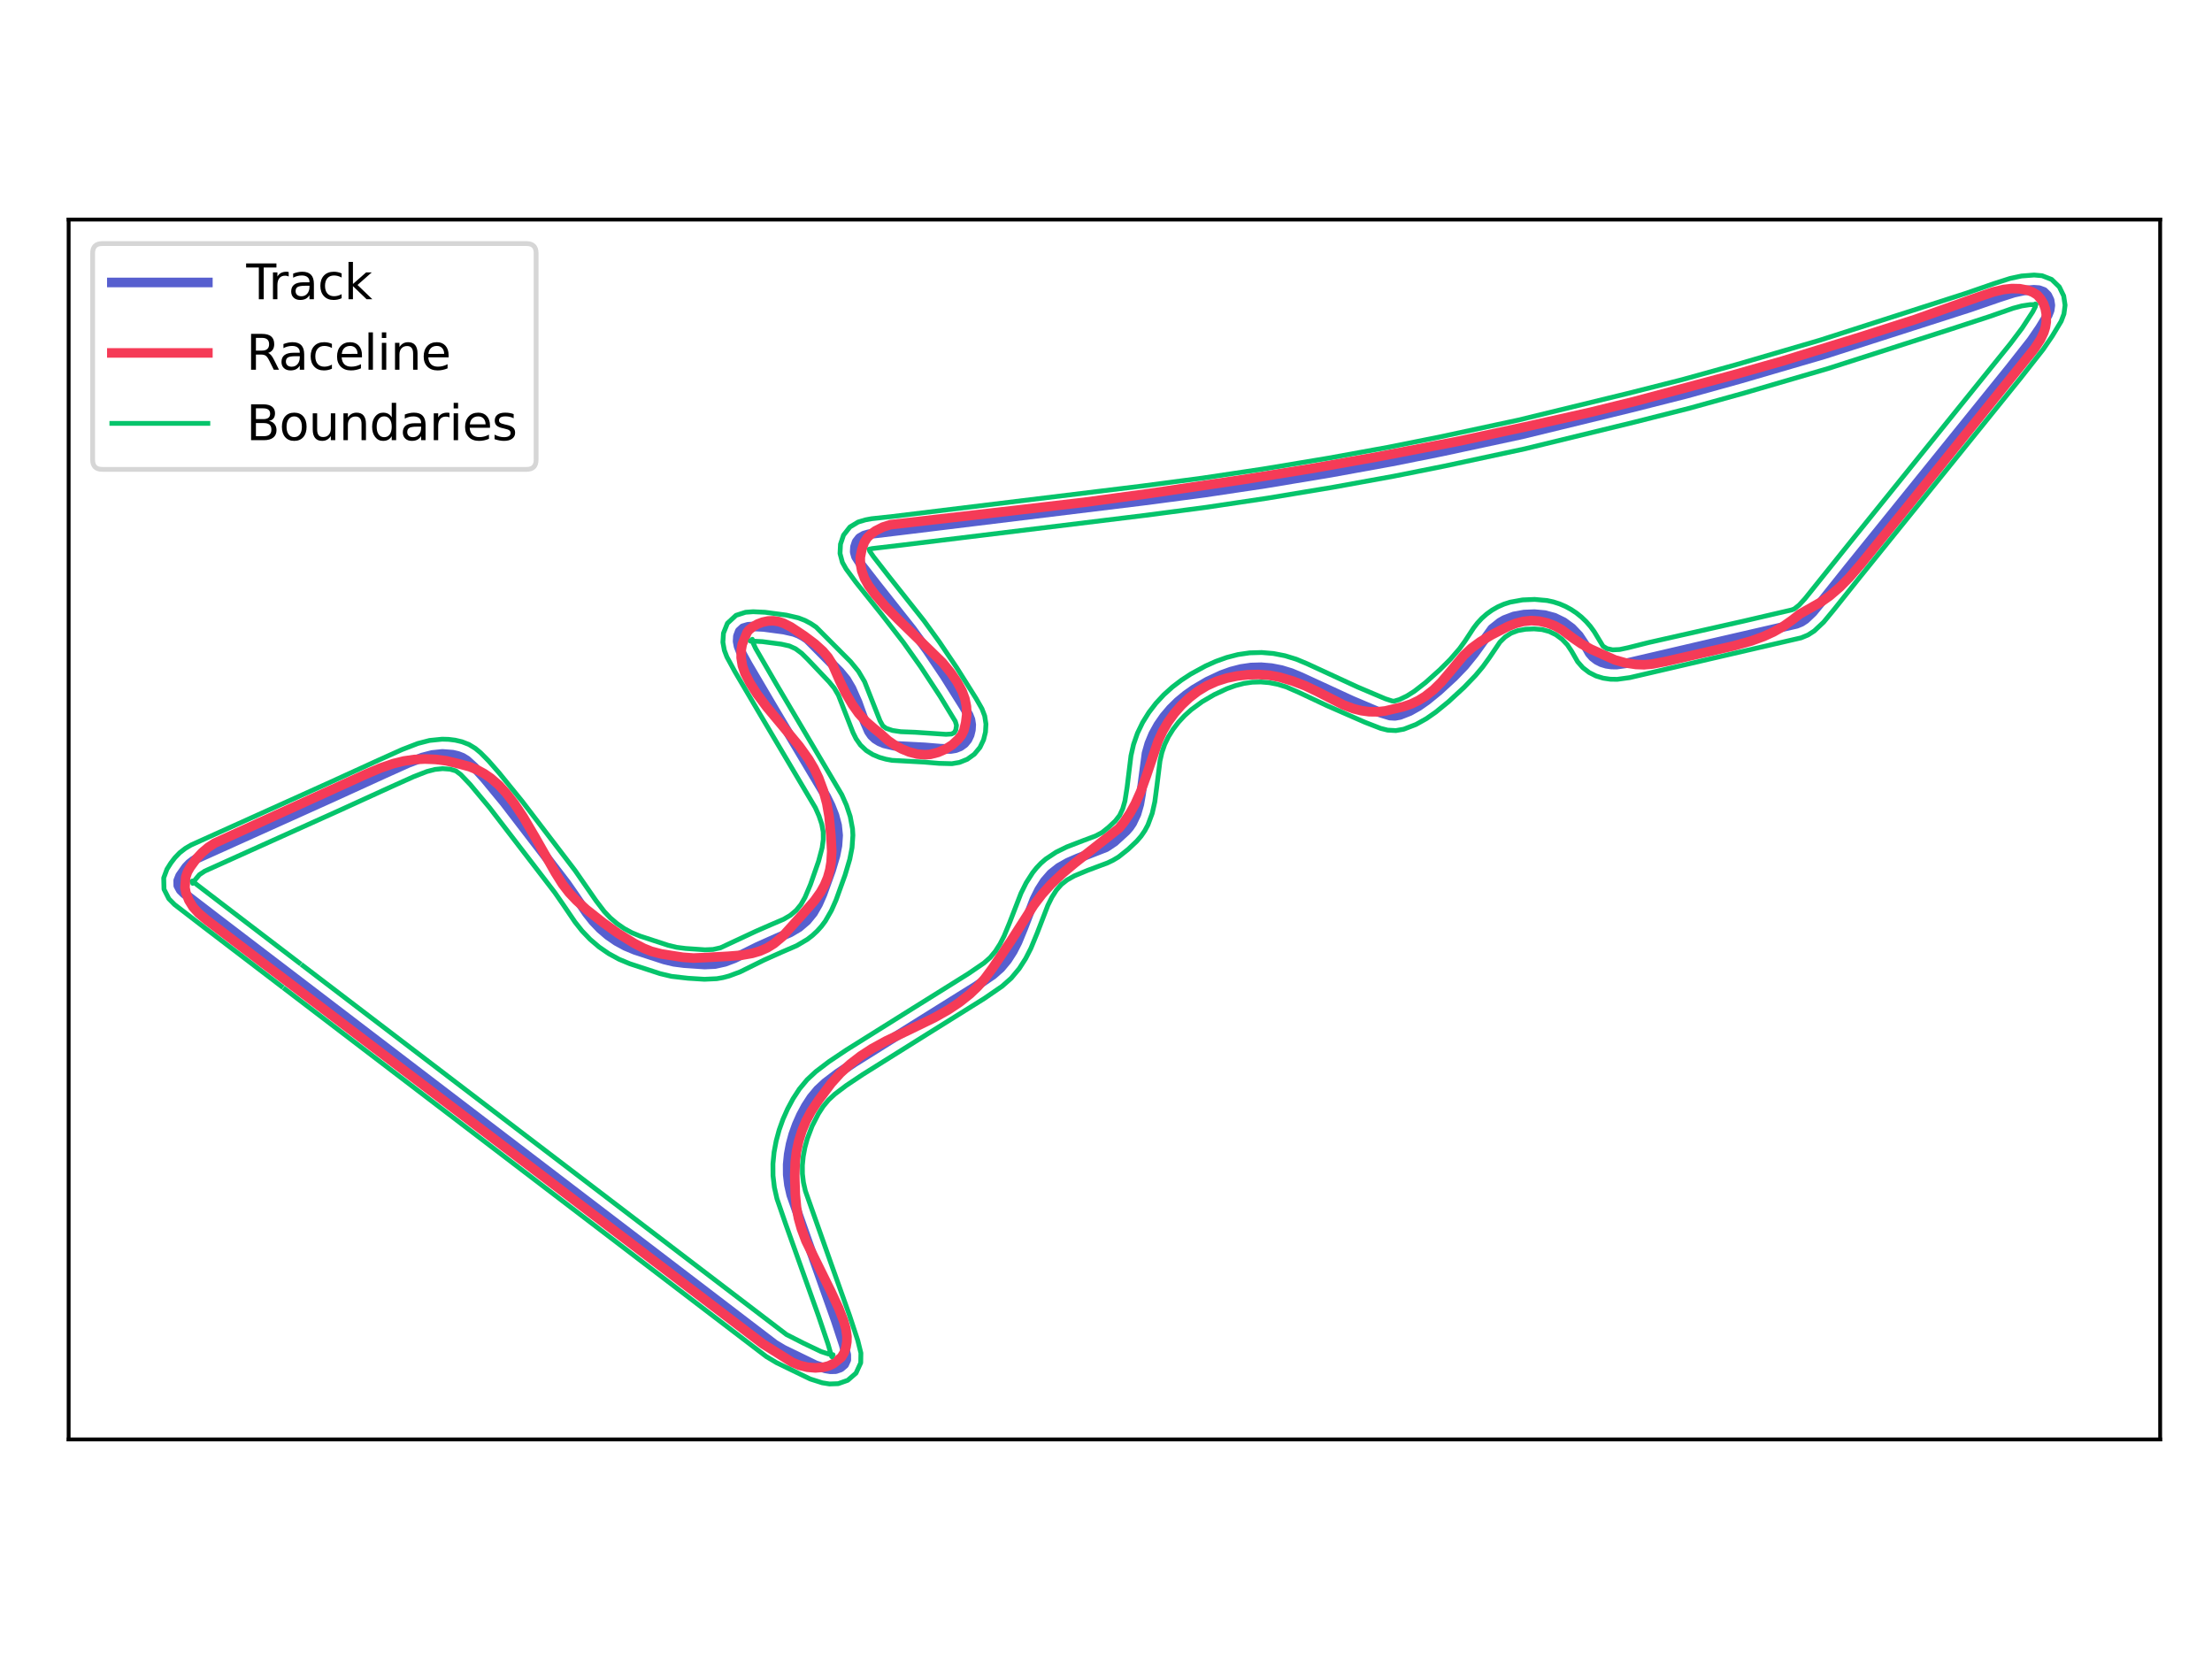 <?xml version="1.0" encoding="utf-8" standalone="no"?>
<!DOCTYPE svg PUBLIC "-//W3C//DTD SVG 1.1//EN"
  "http://www.w3.org/Graphics/SVG/1.1/DTD/svg11.dtd">
<svg xmlns:xlink="http://www.w3.org/1999/xlink" width="460.8pt" height="345.6pt" viewBox="0 0 460.8 345.6" xmlns="http://www.w3.org/2000/svg" version="1.1">
 <defs>
  <style type="text/css">*{stroke-linejoin: round; stroke-linecap: butt}</style>
 </defs>
 <g id="figure_1">
  <g id="patch_1">
   <path d="M 0 345.6 
L 460.8 345.6 
L 460.8 0 
L 0 0 
z
" style="fill: #ffffff"/>
  </g>
  <g id="axes_1">
   <g id="patch_2">
    <path d="M 14.3 299.856 
L 450 299.856 
L 450 45.744 
L 14.3 45.744 
z
" style="fill: #ffffff"/>
   </g>
   <g id="matplotlib.axis_1"/>
   <g id="matplotlib.axis_2"/>
   <g id="line2d_1">
    <path d="M 61.281 203.637 
L 161.376 280.069 
L 163.201 281.157 
L 169.919 284.417 
L 171.946 285.067 
L 173.012 285.243 
L 174.076 285.221 
L 175.072 284.877 
L 175.88 284.187 
L 176.301 283.267 
L 176.293 282.227 
L 175.747 280.12 
L 174.085 275.073 
L 170.146 264.009 
L 164.817 248.912 
L 164.347 246.836 
L 164.095 244.723 
L 164.084 242.588 
L 164.294 240.457 
L 164.687 238.358 
L 165.245 236.304 
L 165.962 234.301 
L 166.829 232.352 
L 167.84 230.465 
L 169.006 228.671 
L 170.365 227.036 
L 171.922 225.591 
L 174.471 223.655 
L 178.018 221.28 
L 191.587 212.786 
L 203.357 205.438 
L 206.87 203.032 
L 208.461 201.625 
L 209.837 199.974 
L 210.999 198.158 
L 211.966 196.265 
L 213.172 193.342 
L 215.492 187.334 
L 216.454 185.401 
L 217.596 183.614 
L 218.966 182.044 
L 220.604 180.75 
L 222.459 179.703 
L 224.45 178.834 
L 230.402 176.505 
L 232.149 175.344 
L 234.569 173.131 
L 235.273 172.32 
L 235.866 171.451 
L 236.759 169.568 
L 237.341 167.539 
L 237.712 165.423 
L 238.835 156.941 
L 239.409 154.91 
L 240.223 152.947 
L 241.259 151.07 
L 242.486 149.302 
L 243.872 147.665 
L 245.39 146.174 
L 247.022 144.825 
L 248.755 143.605 
L 251.516 141.989 
L 254.432 140.623 
L 256.447 139.897 
L 258.509 139.363 
L 260.608 139.056 
L 262.731 138.996 
L 264.851 139.175 
L 266.944 139.582 
L 268.985 140.209 
L 270.956 141.031 
L 281.619 145.947 
L 287.511 148.441 
L 289.557 149.069 
L 290.602 149.129 
L 291.641 148.936 
L 293.641 148.154 
L 295.502 147.113 
L 297.245 145.896 
L 299.72 143.876 
L 302.859 140.983 
L 305.078 138.677 
L 307.093 136.195 
L 310.828 131.008 
L 312.489 129.682 
L 313.412 129.154 
L 315.392 128.405 
L 317.491 128.027 
L 319.64 127.937 
L 321.769 128.127 
L 323.816 128.676 
L 325.722 129.606 
L 327.438 130.868 
L 328.913 132.414 
L 330.096 134.192 
L 331.133 136.044 
L 331.827 136.842 
L 332.676 137.491 
L 333.63 137.969 
L 334.651 138.279 
L 335.705 138.433 
L 336.769 138.449 
L 338.87 138.157 
L 354.462 134.521 
L 374.238 129.962 
L 375.213 129.563 
L 376.096 128.988 
L 377.642 127.519 
L 379.675 125.049 
L 384.998 118.374 
L 418.523 76.855 
L 423.14 70.983 
L 424.942 68.346 
L 426.609 65.601 
L 426.986 64.626 
L 427.125 63.595 
L 426.97 62.543 
L 426.492 61.546 
L 425.735 60.795 
L 424.768 60.442 
L 423.703 60.364 
L 421.584 60.53 
L 419.514 60.974 
L 416.466 61.955 
L 410.398 64.051 
L 379.919 73.835 
L 362.503 78.922 
L 351.192 82.061 
L 339.812 84.943 
L 316.999 90.498 
L 300.303 94.081 
L 289.838 96.173 
L 277.238 98.466 
L 263.552 100.741 
L 250.887 102.636 
L 238.19 104.308 
L 187.34 110.523 
L 180.986 111.286 
L 179.964 111.577 
L 179.074 112.094 
L 178.441 112.909 
L 178.106 113.936 
L 178.046 114.989 
L 178.313 115.956 
L 179.447 117.726 
L 182.736 121.953 
L 190.024 131.147 
L 193.159 135.468 
L 196.736 140.776 
L 200.715 147.103 
L 201.784 148.959 
L 202.167 149.935 
L 202.325 150.975 
L 202.259 152.045 
L 202.004 153.091 
L 201.552 154.052 
L 200.883 154.864 
L 200.024 155.478 
L 199.056 155.863 
L 198.033 156.031 
L 195.892 155.961 
L 192.672 155.692 
L 186.301 155.36 
L 184.189 154.865 
L 183.206 154.454 
L 182.324 153.909 
L 181.581 153.208 
L 180.99 152.356 
L 180.122 150.367 
L 178.676 146.332 
L 177.384 143.419 
L 176.298 141.574 
L 174.95 139.933 
L 168.195 133.111 
L 167.318 132.519 
L 166.386 132.025 
L 165.397 131.645 
L 163.299 131.163 
L 159.092 130.604 
L 156.948 130.501 
L 155.831 130.572 
L 154.82 130.867 
L 154.093 131.54 
L 153.717 132.537 
L 153.655 133.605 
L 153.849 134.622 
L 154.228 135.597 
L 155.779 138.419 
L 160.656 146.71 
L 172.125 165.956 
L 173.057 167.869 
L 173.839 169.86 
L 174.389 171.924 
L 174.603 174.035 
L 174.455 176.161 
L 174.041 178.262 
L 173.126 181.33 
L 171.317 186.339 
L 170.453 188.304 
L 169.393 190.155 
L 168.051 191.795 
L 166.436 193.168 
L 164.607 194.248 
L 161.657 195.517 
L 157.765 197.261 
L 152.979 199.632 
L 150.989 200.377 
L 148.929 200.834 
L 146.802 200.931 
L 142.514 200.638 
L 140.415 200.368 
L 138.351 199.873 
L 132.25 197.878 
L 130.289 197.062 
L 128.418 196.042 
L 126.66 194.831 
L 125.036 193.446 
L 123.565 191.906 
L 122.247 190.237 
L 119.847 186.703 
L 118.018 184.071 
L 105.03 167.139 
L 100.958 162.201 
L 98.806 159.828 
L 97.225 158.391 
L 96.328 157.839 
L 95.338 157.457 
L 94.296 157.215 
L 92.163 157.053 
L 90.038 157.27 
L 87.981 157.804 
L 84.999 158.958 
L 80.131 161.146 
L 69.455 166.024 
L 41.227 178.751 
L 40.323 179.285 
L 39.497 179.918 
L 38.767 180.677 
L 37.513 182.466 
L 37.122 183.451 
L 37.136 184.471 
L 37.623 185.376 
L 38.388 186.128 
L 45.161 191.334 
L 60.433 202.989 
L 60.433 202.989 
" clip-path="url(#p9bd81b0188)" style="fill: none; stroke: #575fcf; stroke-width: 2; stroke-linecap: square"/>
   </g>
   <g id="line2d_2">
    <path d="M 60.809 205.174 
L 114.961 246.433 
L 158.886 279.929 
L 165.022 283.791 
L 166.568 284.426 
L 168.191 284.82 
L 169.862 284.957 
L 171.53 284.82 
L 172.625 284.541 
L 173.645 284.056 
L 175.302 282.718 
L 175.886 281.722 
L 176.238 280.628 
L 176.416 279.533 
L 176.439 278.423 
L 176.208 276.77 
L 175.744 275.163 
L 174.736 272.562 
L 173.085 269.022 
L 167.9 258.517 
L 166.927 255.904 
L 166.328 253.755 
L 165.934 251.557 
L 165.671 248.78 
L 165.558 244.876 
L 165.656 242.09 
L 165.924 239.874 
L 166.392 237.692 
L 167.058 235.563 
L 167.915 233.503 
L 168.965 231.533 
L 170.507 229.208 
L 173.184 225.639 
L 175.053 223.567 
L 177.105 221.678 
L 179.313 219.973 
L 181.651 218.453 
L 184.588 216.847 
L 189.121 214.685 
L 194.643 212.005 
L 197.555 210.355 
L 199.877 208.809 
L 202.06 207.073 
L 203.675 205.534 
L 205.149 203.857 
L 206.813 201.615 
L 210.552 196.067 
L 215.36 188.544 
L 217.054 186.323 
L 218.916 184.246 
L 221.339 181.944 
L 223.905 179.795 
L 233.111 172.54 
L 234.159 171.246 
L 235.401 169.401 
L 236.489 167.448 
L 237.629 164.902 
L 238.762 161.749 
L 241.266 154.353 
L 242.203 152.328 
L 243.33 150.402 
L 244.638 148.593 
L 246.108 146.915 
L 247.729 145.383 
L 249.496 144.021 
L 251.402 142.862 
L 253.435 141.94 
L 255.561 141.262 
L 257.745 140.811 
L 259.963 140.565 
L 262.193 140.507 
L 264.418 140.666 
L 266.611 141.079 
L 269.284 141.871 
L 271.892 142.859 
L 274.41 144.064 
L 279.873 146.858 
L 281.964 147.635 
L 283.585 148.043 
L 285.245 148.264 
L 286.916 148.283 
L 288.585 148.102 
L 292.376 147.201 
L 293.961 146.657 
L 295.47 145.937 
L 296.896 145.06 
L 298.649 143.681 
L 300.238 142.114 
L 302.049 139.991 
L 304.9 136.559 
L 306.519 135.033 
L 308.323 133.713 
L 310.711 132.266 
L 314.183 130.481 
L 315.738 129.864 
L 317.355 129.442 
L 319.022 129.278 
L 320.69 129.4 
L 322.32 129.775 
L 323.884 130.365 
L 325.342 131.183 
L 327.571 132.853 
L 329.402 134.109 
L 331.387 135.214 
L 336.442 137.489 
L 338.596 138.087 
L 340.809 138.422 
L 342.48 138.479 
L 344.145 138.336 
L 346.885 137.817 
L 361.029 134.582 
L 364.791 133.535 
L 367.412 132.582 
L 369.44 131.652 
L 371.38 130.552 
L 373.216 129.258 
L 374.96 127.903 
L 379.333 125.421 
L 381.156 124.132 
L 383.273 122.318 
L 385.229 120.33 
L 387.779 117.372 
L 397.609 105.227 
L 423.834 72.612 
L 425.057 70.746 
L 425.771 69.235 
L 426.094 68.172 
L 426.272 67.072 
L 426.267 65.389 
L 426.067 64.285 
L 425.694 63.239 
L 425.12 62.285 
L 424.416 61.467 
L 423.454 60.862 
L 422.41 60.465 
L 420.768 60.149 
L 419.096 60.112 
L 417.432 60.299 
L 415.261 60.811 
L 412.093 61.887 
L 398.947 66.555 
L 387.788 70.132 
L 371.258 75.23 
L 361.058 78.123 
L 340.575 83.608 
L 331.363 85.872 
L 317.749 88.917 
L 303.565 91.967 
L 286.576 95.226 
L 272.841 97.666 
L 259.068 99.887 
L 239.197 102.833 
L 225.926 104.634 
L 212.069 106.248 
L 185.466 109.301 
L 183.875 109.817 
L 182.387 110.577 
L 181.476 111.227 
L 180.656 112.025 
L 180.055 112.969 
L 179.524 114.517 
L 179.206 116.119 
L 179.224 117.266 
L 179.522 118.916 
L 180.099 120.487 
L 180.908 121.948 
L 182.217 123.755 
L 184.399 126.292 
L 187.139 129.076 
L 196.339 138.018 
L 198.101 140.18 
L 199.364 142.02 
L 200.425 143.98 
L 201.004 145.55 
L 201.331 147.184 
L 201.388 148.871 
L 201.177 150.535 
L 200.795 152.156 
L 200.306 153.154 
L 199.616 154.01 
L 198.403 155.14 
L 196.974 156.053 
L 195.431 156.727 
L 193.817 157.139 
L 192.709 157.225 
L 191.048 157.084 
L 189.427 156.659 
L 187.878 156.029 
L 186.404 155.233 
L 185.019 154.275 
L 183.359 152.786 
L 182.067 151.743 
L 180.38 150.282 
L 178.879 148.626 
L 177.585 146.813 
L 176.172 144.405 
L 174.956 141.905 
L 173.385 138.322 
L 172.502 136.902 
L 171.418 135.631 
L 169.763 134.133 
L 167.533 132.459 
L 164.749 130.603 
L 163.251 129.842 
L 162.196 129.486 
L 161.101 129.319 
L 159.991 129.365 
L 158.901 129.594 
L 157.857 129.985 
L 156.877 130.536 
L 156.011 131.246 
L 155.628 131.737 
L 154.609 134.225 
L 154.42 135.329 
L 154.393 137.016 
L 154.657 138.667 
L 155.197 140.245 
L 156.21 142.232 
L 157.708 144.585 
L 159.71 147.268 
L 162.928 151.123 
L 166.491 155.417 
L 168.439 158.139 
L 169.579 160.057 
L 170.546 162.068 
L 171.515 164.684 
L 172.238 167.379 
L 172.719 170.126 
L 173.092 174.012 
L 173.264 177.353 
L 173.136 179.582 
L 172.863 181.234 
L 172.408 182.843 
L 171.761 184.386 
L 170.946 185.847 
L 169.645 187.663 
L 167.441 190.179 
L 162.951 195.144 
L 161.236 196.576 
L 159.818 197.457 
L 158.29 198.135 
L 156.688 198.604 
L 154.486 198.989 
L 151.705 199.21 
L 146.695 199.487 
L 144.463 199.58 
L 142.235 199.416 
L 137.829 198.736 
L 135.669 198.173 
L 134.113 197.551 
L 132.132 196.521 
L 128.81 194.474 
L 125.633 192.205 
L 122.13 189.439 
L 120.063 187.562 
L 118.532 185.938 
L 117.171 184.173 
L 115.688 181.81 
L 111.551 174.533 
L 109.01 170.201 
L 107.152 167.417 
L 105.445 165.211 
L 103.933 163.571 
L 102.25 162.109 
L 100.869 161.162 
L 99.401 160.36 
L 97.849 159.719 
L 95.698 159.143 
L 92.989 158.488 
L 90.778 158.208 
L 88.549 158.117 
L 86.316 158.218 
L 84.106 158.537 
L 81.94 159.071 
L 79.302 159.976 
L 76.22 161.282 
L 44.744 175.633 
L 43.346 176.545 
L 42.073 177.634 
L 40.929 178.868 
L 39.619 180.665 
L 39.066 181.626 
L 38.692 182.703 
L 38.573 184.284 
L 38.528 184.865 
L 38.735 185.991 
L 39.35 187.558 
L 40.226 188.969 
L 41.349 190.208 
L 43.054 191.646 
L 53.255 199.435 
L 59.92 204.499 
L 59.92 204.499 
" clip-path="url(#p9bd81b0188)" style="fill: none; stroke: #f53b57; stroke-width: 2; stroke-linecap: square"/>
   </g>
   <g id="line2d_3">
    <path d="M 59.417 206.076 
L 159.625 282.591 
L 161.783 283.88 
L 168.78 287.268 
L 171.285 288.065 
L 172.791 288.306 
L 174.613 288.244 
L 176.597 287.542 
L 178.321 286.051 
L 179.306 283.899 
L 179.341 281.861 
L 178.688 279.235 
L 176.988 274.073 
L 173.035 262.967 
L 167.777 248.096 
L 167.372 246.31 
L 167.16 244.532 
L 167.151 242.738 
L 167.333 240.895 
L 167.679 239.045 
L 168.174 237.226 
L 169.182 234.568 
L 170.488 232.019 
L 171.486 230.481 
L 172.589 229.153 
L 173.897 227.942 
L 176.249 226.159 
L 179.674 223.866 
L 193.198 215.401 
L 205.031 208.012 
L 208.759 205.453 
L 210.663 203.764 
L 212.322 201.778 
L 213.667 199.676 
L 214.752 197.556 
L 216.043 194.43 
L 218.291 188.595 
L 219.134 186.901 
L 220.063 185.441 
L 221.087 184.264 
L 222.297 183.312 
L 223.813 182.459 
L 226.542 181.321 
L 230.709 179.761 
L 231.85 179.212 
L 232.998 178.531 
L 235.007 176.934 
L 236.799 175.242 
L 237.704 174.196 
L 238.492 173.043 
L 239.132 171.847 
L 240.034 169.416 
L 240.572 167.017 
L 241.018 163.603 
L 241.644 158.531 
L 242.048 156.754 
L 242.622 155.095 
L 243.403 153.48 
L 244.373 151.922 
L 245.504 150.45 
L 246.768 149.091 
L 248.149 147.849 
L 250.433 146.176 
L 252.946 144.706 
L 255.587 143.468 
L 257.359 142.829 
L 259.123 142.372 
L 260.874 142.115 
L 262.643 142.065 
L 264.427 142.216 
L 266.198 142.561 
L 267.933 143.094 
L 270.597 144.257 
L 276.453 147.008 
L 284.345 150.463 
L 287.621 151.736 
L 289.078 152.102 
L 290.798 152.193 
L 292.426 151.904 
L 294.968 150.923 
L 297.144 149.707 
L 299.094 148.347 
L 301.732 146.196 
L 305.005 143.179 
L 307.369 140.722 
L 308.865 138.941 
L 310.252 137.031 
L 312.456 133.767 
L 313.54 132.703 
L 314.794 131.896 
L 316.192 131.369 
L 317.812 131.081 
L 319.58 131.007 
L 321.249 131.154 
L 322.738 131.551 
L 324.13 132.231 
L 325.409 133.172 
L 326.516 134.332 
L 327.421 135.699 
L 328.647 137.845 
L 329.726 139.081 
L 331.048 140.094 
L 332.492 140.821 
L 333.981 141.276 
L 335.46 141.494 
L 336.893 141.517 
L 339.505 141.161 
L 356.187 137.276 
L 375.226 132.869 
L 376.639 132.282 
L 377.952 131.434 
L 379.899 129.601 
L 382.095 126.938 
L 387.383 120.307 
L 420.917 78.777 
L 425.624 72.789 
L 427.519 70.016 
L 429.387 66.91 
L 429.959 65.391 
L 430.195 63.573 
L 429.904 61.637 
L 429 59.773 
L 427.39 58.209 
L 425.406 57.438 
L 423.754 57.294 
L 421.124 57.494 
L 418.722 58.007 
L 415.439 59.061 
L 409.446 61.131 
L 379.038 70.893 
L 361.656 75.971 
L 350.41 79.092 
L 339.073 81.962 
L 316.331 87.501 
L 299.671 91.076 
L 289.263 93.157 
L 276.711 95.441 
L 263.073 97.708 
L 250.458 99.595 
L 237.811 101.261 
L 185.965 107.584 
L 181.549 108.059 
L 180.284 108.297 
L 178.77 108.748 
L 177.054 109.782 
L 175.723 111.479 
L 175.089 113.364 
L 174.992 115.301 
L 175.484 117.15 
L 176.248 118.51 
L 178.319 121.317 
L 183.69 128.019 
L 188.198 133.832 
L 191.833 138.954 
L 195.87 145.107 
L 199.005 150.266 
L 199.257 151.11 
L 199.108 152.07 
L 198.787 152.62 
L 198.235 152.904 
L 197.073 152.973 
L 190.635 152.545 
L 187.646 152.426 
L 185.934 152.171 
L 184.607 151.722 
L 183.91 151.207 
L 183.331 150.166 
L 180.116 142.018 
L 178.82 139.823 
L 177.197 137.839 
L 170.022 130.643 
L 168.897 129.886 
L 167.657 129.231 
L 166.346 128.725 
L 163.815 128.136 
L 159.382 127.547 
L 156.881 127.432 
L 155.311 127.546 
L 153.326 128.185 
L 151.531 129.847 
L 150.713 131.899 
L 150.591 133.799 
L 150.898 135.47 
L 151.428 136.859 
L 153.114 139.945 
L 158.021 148.286 
L 169.847 168.249 
L 170.612 169.976 
L 171.183 171.676 
L 171.489 173.284 
L 171.506 174.886 
L 171.263 176.624 
L 170.527 179.396 
L 168.836 184.251 
L 167.7 186.943 
L 166.854 188.428 
L 165.861 189.642 
L 164.658 190.664 
L 163.234 191.501 
L 160.488 192.678 
L 157.42 194.02 
L 150.095 197.44 
L 148.534 197.789 
L 146.855 197.861 
L 142.805 197.581 
L 140.959 197.346 
L 139.205 196.924 
L 133.307 194.995 
L 131.613 194.292 
L 130.027 193.427 
L 128.53 192.395 
L 127.145 191.214 
L 125.889 189.898 
L 124.148 187.614 
L 119.804 181.347 
L 114.652 174.602 
L 108.769 166.911 
L 103.997 161.037 
L 101.795 158.516 
L 100.105 156.804 
L 99.023 155.903 
L 97.69 155.087 
L 96.239 154.522 
L 94.831 154.192 
L 93.466 154.022 
L 92.115 153.983 
L 89.483 154.25 
L 87.036 154.882 
L 83.8 156.131 
L 78.836 158.363 
L 68.201 163.221 
L 39.773 176.046 
L 38.606 176.739 
L 37.45 177.63 
L 36.434 178.68 
L 35.596 179.776 
L 34.785 181.057 
L 34.105 182.885 
L 34.165 185.243 
L 35.173 187.227 
L 36.36 188.433 
L 42.439 193.113 
L 58.569 205.429 
L 58.569 205.429 
" clip-path="url(#p9bd81b0188)" style="fill: none; stroke: #05c46b; stroke-linecap: square"/>
   </g>
   <g id="line2d_4">
    <path d="M 63.145 201.197 
L 163.839 278.01 
L 167.444 279.843 
L 171.057 281.565 
L 172.606 282.068 
L 173.546 282.213 
L 173.44 282.324 
L 173.297 282.635 
L 173.244 282.594 
L 172.506 280.041 
L 170.485 274.069 
L 163.677 255.004 
L 161.857 249.729 
L 161.322 247.363 
L 161.031 244.915 
L 161.017 242.438 
L 161.255 240.019 
L 161.694 237.671 
L 162.316 235.382 
L 163.112 233.157 
L 164.072 231.002 
L 165.191 228.911 
L 166.526 226.86 
L 168.142 224.918 
L 169.947 223.24 
L 172.694 221.151 
L 176.362 218.695 
L 189.977 210.172 
L 201.682 202.864 
L 204.982 200.611 
L 206.259 199.485 
L 207.352 198.171 
L 208.33 196.639 
L 209.18 194.974 
L 210.301 192.254 
L 212.692 186.073 
L 213.775 183.902 
L 215.128 181.786 
L 215.936 180.778 
L 216.846 179.823 
L 217.849 178.953 
L 220.001 177.526 
L 222.214 176.437 
L 225.451 175.184 
L 228.224 174.146 
L 229.598 173.417 
L 230.932 172.339 
L 232.339 171.02 
L 233.24 169.86 
L 233.878 168.504 
L 234.345 166.87 
L 234.798 163.99 
L 235.604 157.421 
L 236.138 155.083 
L 236.95 152.743 
L 238.027 150.512 
L 239.328 148.421 
L 240.817 146.482 
L 242.464 144.71 
L 244.236 143.116 
L 246.109 141.689 
L 248.064 140.413 
L 251.123 138.744 
L 253.277 137.778 
L 255.535 136.966 
L 257.895 136.355 
L 260.343 135.997 
L 262.818 135.927 
L 265.276 136.134 
L 267.69 136.604 
L 270.037 137.324 
L 272.23 138.237 
L 282.851 143.135 
L 288.594 145.568 
L 290.036 146.036 
L 290.406 146.065 
L 291.54 145.725 
L 293.089 144.98 
L 294.628 144.005 
L 296.941 142.21 
L 299.977 139.494 
L 302.121 137.357 
L 304.034 135.15 
L 305.155 133.607 
L 306.969 130.837 
L 307.758 129.812 
L 308.679 128.815 
L 309.71 127.903 
L 310.829 127.099 
L 312.03 126.413 
L 313.295 125.856 
L 314.591 125.441 
L 317.17 124.974 
L 319.699 124.867 
L 322.289 125.101 
L 323.602 125.387 
L 324.894 125.801 
L 326.135 126.336 
L 327.315 126.98 
L 328.427 127.725 
L 329.468 128.564 
L 330.43 129.489 
L 331.31 130.495 
L 332.1 131.576 
L 333.928 134.602 
L 334.769 135.118 
L 335.95 135.372 
L 337.403 135.306 
L 339.15 134.932 
L 343.38 133.868 
L 363.157 129.403 
L 373.25 127.054 
L 373.787 126.843 
L 374.783 126.058 
L 375.997 124.737 
L 385.972 112.296 
L 418.788 71.613 
L 421.237 68.362 
L 423.445 64.969 
L 424.012 63.861 
L 424.036 63.449 
L 423.985 63.318 
L 424.131 63.446 
L 422.876 63.468 
L 421.187 63.725 
L 419.396 64.205 
L 414.439 65.937 
L 406.271 68.605 
L 380.799 76.776 
L 363.351 81.874 
L 351.974 85.031 
L 340.55 87.923 
L 317.667 93.495 
L 300.934 97.086 
L 290.413 99.19 
L 277.765 101.491 
L 264.031 103.774 
L 251.315 105.676 
L 238.569 107.355 
L 187.684 113.574 
L 181.689 114.276 
L 181.095 114.405 
L 181.122 114.507 
L 181.141 114.762 
L 181.931 115.921 
L 185.13 120.03 
L 192.477 129.3 
L 195.675 133.709 
L 199.307 139.097 
L 203.343 145.516 
L 204.562 147.651 
L 205.132 149.139 
L 205.392 150.84 
L 205.295 152.506 
L 204.899 154.113 
L 204.147 155.693 
L 202.978 157.108 
L 201.498 158.172 
L 199.878 158.822 
L 198.296 159.09 
L 195.62 159.019 
L 192.509 158.758 
L 185.841 158.396 
L 184.533 158.15 
L 183.179 157.765 
L 181.805 157.187 
L 180.456 156.345 
L 179.252 155.209 
L 178.341 153.908 
L 177.702 152.62 
L 174.652 144.82 
L 173.775 143.325 
L 172.704 142.026 
L 168.293 137.373 
L 167.003 136.095 
L 165.738 135.152 
L 164.447 134.565 
L 162.784 134.19 
L 158.802 133.661 
L 157.016 133.571 
L 156.314 133.55 
L 156.721 133.174 
L 156.8 133.774 
L 157.419 135.089 
L 161.658 142.396 
L 175.367 165.559 
L 176.329 167.732 
L 177.116 170.093 
L 177.599 172.667 
L 177.673 174 
L 177.497 176.582 
L 177.023 178.994 
L 176.038 182.302 
L 174.164 187.49 
L 173.205 189.664 
L 171.932 191.882 
L 171.135 192.951 
L 170.24 193.947 
L 169.263 194.856 
L 168.213 195.672 
L 165.98 196.994 
L 162.826 198.356 
L 159.12 200.016 
L 154.195 202.452 
L 151.883 203.315 
L 150.633 203.647 
L 149.325 203.879 
L 146.749 204.001 
L 143.331 203.787 
L 139.871 203.39 
L 137.498 202.823 
L 131.193 200.761 
L 128.964 199.833 
L 126.809 198.657 
L 124.79 197.266 
L 122.927 195.678 
L 121.242 193.913 
L 119.773 192.056 
L 117.289 188.401 
L 115.554 185.903 
L 101.972 168.238 
L 97.96 163.431 
L 95.975 161.349 
L 94.965 160.59 
L 93.76 160.239 
L 92.211 160.123 
L 90.594 160.289 
L 88.926 160.725 
L 86.198 161.785 
L 81.427 163.93 
L 70.709 168.826 
L 42.681 181.455 
L 41.544 182.207 
L 40.625 183.3 
L 40.14 184.017 
L 40.073 183.525 
L 41.094 184.351 
L 46.192 188.252 
L 62.297 200.549 
L 62.297 200.549 
" clip-path="url(#p9bd81b0188)" style="fill: none; stroke: #05c46b; stroke-linecap: square"/>
   </g>
   <g id="patch_3">
    <path d="M 14.3 299.856 
L 14.3 45.744 
" style="fill: none; stroke: #000000; stroke-width: 0.8; stroke-linejoin: miter; stroke-linecap: square"/>
   </g>
   <g id="patch_4">
    <path d="M 450 299.856 
L 450 45.744 
" style="fill: none; stroke: #000000; stroke-width: 0.8; stroke-linejoin: miter; stroke-linecap: square"/>
   </g>
   <g id="patch_5">
    <path d="M 14.3 299.856 
L 450 299.856 
" style="fill: none; stroke: #000000; stroke-width: 0.8; stroke-linejoin: miter; stroke-linecap: square"/>
   </g>
   <g id="patch_6">
    <path d="M 14.3 45.744 
L 450 45.744 
" style="fill: none; stroke: #000000; stroke-width: 0.8; stroke-linejoin: miter; stroke-linecap: square"/>
   </g>
   <g id="legend_1">
    <g id="patch_7">
     <path d="M 21.3 97.778 
L 109.683 97.778 
Q 111.683 97.778 111.683 95.778 
L 111.683 52.744 
Q 111.683 50.744 109.683 50.744 
L 21.3 50.744 
Q 19.3 50.744 19.3 52.744 
L 19.3 95.778 
Q 19.3 97.778 21.3 97.778 
z
" style="fill: #ffffff; opacity: 0.8; stroke: #cccccc; stroke-linejoin: miter"/>
    </g>
    <g id="line2d_5">
     <path d="M 23.3 58.842 
L 33.3 58.842 
L 43.3 58.842 
" style="fill: none; stroke: #575fcf; stroke-width: 2; stroke-linecap: square"/>
    </g>
    <g id="text_1">
     <!-- Track -->
     <g transform="translate(51.3 62.342)scale(0.1 -0.1)">
      <defs>
       <path id="DejaVuSans-54" d="M -19 4666 
L 3928 4666 
L 3928 4134 
L 2272 4134 
L 2272 0 
L 1638 0 
L 1638 4134 
L -19 4134 
L -19 4666 
z
" transform="scale(0.016)"/>
       <path id="DejaVuSans-72" d="M 2631 2963 
Q 2534 3019 2420 3045 
Q 2306 3072 2169 3072 
Q 1681 3072 1420 2755 
Q 1159 2438 1159 1844 
L 1159 0 
L 581 0 
L 581 3500 
L 1159 3500 
L 1159 2956 
Q 1341 3275 1631 3429 
Q 1922 3584 2338 3584 
Q 2397 3584 2469 3576 
Q 2541 3569 2628 3553 
L 2631 2963 
z
" transform="scale(0.016)"/>
       <path id="DejaVuSans-61" d="M 2194 1759 
Q 1497 1759 1228 1600 
Q 959 1441 959 1056 
Q 959 750 1161 570 
Q 1363 391 1709 391 
Q 2188 391 2477 730 
Q 2766 1069 2766 1631 
L 2766 1759 
L 2194 1759 
z
M 3341 1997 
L 3341 0 
L 2766 0 
L 2766 531 
Q 2569 213 2275 61 
Q 1981 -91 1556 -91 
Q 1019 -91 701 211 
Q 384 513 384 1019 
Q 384 1609 779 1909 
Q 1175 2209 1959 2209 
L 2766 2209 
L 2766 2266 
Q 2766 2663 2505 2880 
Q 2244 3097 1772 3097 
Q 1472 3097 1187 3025 
Q 903 2953 641 2809 
L 641 3341 
Q 956 3463 1253 3523 
Q 1550 3584 1831 3584 
Q 2591 3584 2966 3190 
Q 3341 2797 3341 1997 
z
" transform="scale(0.016)"/>
       <path id="DejaVuSans-63" d="M 3122 3366 
L 3122 2828 
Q 2878 2963 2633 3030 
Q 2388 3097 2138 3097 
Q 1578 3097 1268 2742 
Q 959 2388 959 1747 
Q 959 1106 1268 751 
Q 1578 397 2138 397 
Q 2388 397 2633 464 
Q 2878 531 3122 666 
L 3122 134 
Q 2881 22 2623 -34 
Q 2366 -91 2075 -91 
Q 1284 -91 818 406 
Q 353 903 353 1747 
Q 353 2603 823 3093 
Q 1294 3584 2113 3584 
Q 2378 3584 2631 3529 
Q 2884 3475 3122 3366 
z
" transform="scale(0.016)"/>
       <path id="DejaVuSans-6b" d="M 581 4863 
L 1159 4863 
L 1159 1991 
L 2875 3500 
L 3609 3500 
L 1753 1863 
L 3688 0 
L 2938 0 
L 1159 1709 
L 1159 0 
L 581 0 
L 581 4863 
z
" transform="scale(0.016)"/>
      </defs>
      <use xlink:href="#DejaVuSans-54"/>
      <use xlink:href="#DejaVuSans-72" x="46.334"/>
      <use xlink:href="#DejaVuSans-61" x="87.447"/>
      <use xlink:href="#DejaVuSans-63" x="148.727"/>
      <use xlink:href="#DejaVuSans-6b" x="203.707"/>
     </g>
    </g>
    <g id="line2d_6">
     <path d="M 23.3 73.52 
L 33.3 73.52 
L 43.3 73.52 
" style="fill: none; stroke: #f53b57; stroke-width: 2; stroke-linecap: square"/>
    </g>
    <g id="text_2">
     <!-- Raceline -->
     <g transform="translate(51.3 77.02)scale(0.1 -0.1)">
      <defs>
       <path id="DejaVuSans-52" d="M 2841 2188 
Q 3044 2119 3236 1894 
Q 3428 1669 3622 1275 
L 4263 0 
L 3584 0 
L 2988 1197 
Q 2756 1666 2539 1819 
Q 2322 1972 1947 1972 
L 1259 1972 
L 1259 0 
L 628 0 
L 628 4666 
L 2053 4666 
Q 2853 4666 3247 4331 
Q 3641 3997 3641 3322 
Q 3641 2881 3436 2590 
Q 3231 2300 2841 2188 
z
M 1259 4147 
L 1259 2491 
L 2053 2491 
Q 2509 2491 2742 2702 
Q 2975 2913 2975 3322 
Q 2975 3731 2742 3939 
Q 2509 4147 2053 4147 
L 1259 4147 
z
" transform="scale(0.016)"/>
       <path id="DejaVuSans-65" d="M 3597 1894 
L 3597 1613 
L 953 1613 
Q 991 1019 1311 708 
Q 1631 397 2203 397 
Q 2534 397 2845 478 
Q 3156 559 3463 722 
L 3463 178 
Q 3153 47 2828 -22 
Q 2503 -91 2169 -91 
Q 1331 -91 842 396 
Q 353 884 353 1716 
Q 353 2575 817 3079 
Q 1281 3584 2069 3584 
Q 2775 3584 3186 3129 
Q 3597 2675 3597 1894 
z
M 3022 2063 
Q 3016 2534 2758 2815 
Q 2500 3097 2075 3097 
Q 1594 3097 1305 2825 
Q 1016 2553 972 2059 
L 3022 2063 
z
" transform="scale(0.016)"/>
       <path id="DejaVuSans-6c" d="M 603 4863 
L 1178 4863 
L 1178 0 
L 603 0 
L 603 4863 
z
" transform="scale(0.016)"/>
       <path id="DejaVuSans-69" d="M 603 3500 
L 1178 3500 
L 1178 0 
L 603 0 
L 603 3500 
z
M 603 4863 
L 1178 4863 
L 1178 4134 
L 603 4134 
L 603 4863 
z
" transform="scale(0.016)"/>
       <path id="DejaVuSans-6e" d="M 3513 2113 
L 3513 0 
L 2938 0 
L 2938 2094 
Q 2938 2591 2744 2837 
Q 2550 3084 2163 3084 
Q 1697 3084 1428 2787 
Q 1159 2491 1159 1978 
L 1159 0 
L 581 0 
L 581 3500 
L 1159 3500 
L 1159 2956 
Q 1366 3272 1645 3428 
Q 1925 3584 2291 3584 
Q 2894 3584 3203 3211 
Q 3513 2838 3513 2113 
z
" transform="scale(0.016)"/>
      </defs>
      <use xlink:href="#DejaVuSans-52"/>
      <use xlink:href="#DejaVuSans-61" x="67.232"/>
      <use xlink:href="#DejaVuSans-63" x="128.512"/>
      <use xlink:href="#DejaVuSans-65" x="183.492"/>
      <use xlink:href="#DejaVuSans-6c" x="245.016"/>
      <use xlink:href="#DejaVuSans-69" x="272.799"/>
      <use xlink:href="#DejaVuSans-6e" x="300.582"/>
      <use xlink:href="#DejaVuSans-65" x="363.961"/>
     </g>
    </g>
    <g id="line2d_7">
     <path d="M 23.3 88.198 
L 33.3 88.198 
L 43.3 88.198 
" style="fill: none; stroke: #05c46b; stroke-linecap: square"/>
    </g>
    <g id="text_3">
     <!-- Boundaries -->
     <g transform="translate(51.3 91.698)scale(0.1 -0.1)">
      <defs>
       <path id="DejaVuSans-42" d="M 1259 2228 
L 1259 519 
L 2272 519 
Q 2781 519 3026 730 
Q 3272 941 3272 1375 
Q 3272 1813 3026 2020 
Q 2781 2228 2272 2228 
L 1259 2228 
z
M 1259 4147 
L 1259 2741 
L 2194 2741 
Q 2656 2741 2882 2914 
Q 3109 3088 3109 3444 
Q 3109 3797 2882 3972 
Q 2656 4147 2194 4147 
L 1259 4147 
z
M 628 4666 
L 2241 4666 
Q 2963 4666 3353 4366 
Q 3744 4066 3744 3513 
Q 3744 3084 3544 2831 
Q 3344 2578 2956 2516 
Q 3422 2416 3680 2098 
Q 3938 1781 3938 1306 
Q 3938 681 3513 340 
Q 3088 0 2303 0 
L 628 0 
L 628 4666 
z
" transform="scale(0.016)"/>
       <path id="DejaVuSans-6f" d="M 1959 3097 
Q 1497 3097 1228 2736 
Q 959 2375 959 1747 
Q 959 1119 1226 758 
Q 1494 397 1959 397 
Q 2419 397 2687 759 
Q 2956 1122 2956 1747 
Q 2956 2369 2687 2733 
Q 2419 3097 1959 3097 
z
M 1959 3584 
Q 2709 3584 3137 3096 
Q 3566 2609 3566 1747 
Q 3566 888 3137 398 
Q 2709 -91 1959 -91 
Q 1206 -91 779 398 
Q 353 888 353 1747 
Q 353 2609 779 3096 
Q 1206 3584 1959 3584 
z
" transform="scale(0.016)"/>
       <path id="DejaVuSans-75" d="M 544 1381 
L 544 3500 
L 1119 3500 
L 1119 1403 
Q 1119 906 1312 657 
Q 1506 409 1894 409 
Q 2359 409 2629 706 
Q 2900 1003 2900 1516 
L 2900 3500 
L 3475 3500 
L 3475 0 
L 2900 0 
L 2900 538 
Q 2691 219 2414 64 
Q 2138 -91 1772 -91 
Q 1169 -91 856 284 
Q 544 659 544 1381 
z
M 1991 3584 
L 1991 3584 
z
" transform="scale(0.016)"/>
       <path id="DejaVuSans-64" d="M 2906 2969 
L 2906 4863 
L 3481 4863 
L 3481 0 
L 2906 0 
L 2906 525 
Q 2725 213 2448 61 
Q 2172 -91 1784 -91 
Q 1150 -91 751 415 
Q 353 922 353 1747 
Q 353 2572 751 3078 
Q 1150 3584 1784 3584 
Q 2172 3584 2448 3432 
Q 2725 3281 2906 2969 
z
M 947 1747 
Q 947 1113 1208 752 
Q 1469 391 1925 391 
Q 2381 391 2643 752 
Q 2906 1113 2906 1747 
Q 2906 2381 2643 2742 
Q 2381 3103 1925 3103 
Q 1469 3103 1208 2742 
Q 947 2381 947 1747 
z
" transform="scale(0.016)"/>
       <path id="DejaVuSans-73" d="M 2834 3397 
L 2834 2853 
Q 2591 2978 2328 3040 
Q 2066 3103 1784 3103 
Q 1356 3103 1142 2972 
Q 928 2841 928 2578 
Q 928 2378 1081 2264 
Q 1234 2150 1697 2047 
L 1894 2003 
Q 2506 1872 2764 1633 
Q 3022 1394 3022 966 
Q 3022 478 2636 193 
Q 2250 -91 1575 -91 
Q 1294 -91 989 -36 
Q 684 19 347 128 
L 347 722 
Q 666 556 975 473 
Q 1284 391 1588 391 
Q 1994 391 2212 530 
Q 2431 669 2431 922 
Q 2431 1156 2273 1281 
Q 2116 1406 1581 1522 
L 1381 1569 
Q 847 1681 609 1914 
Q 372 2147 372 2553 
Q 372 3047 722 3315 
Q 1072 3584 1716 3584 
Q 2034 3584 2315 3537 
Q 2597 3491 2834 3397 
z
" transform="scale(0.016)"/>
      </defs>
      <use xlink:href="#DejaVuSans-42"/>
      <use xlink:href="#DejaVuSans-6f" x="68.604"/>
      <use xlink:href="#DejaVuSans-75" x="129.785"/>
      <use xlink:href="#DejaVuSans-6e" x="193.164"/>
      <use xlink:href="#DejaVuSans-64" x="256.543"/>
      <use xlink:href="#DejaVuSans-61" x="320.02"/>
      <use xlink:href="#DejaVuSans-72" x="381.299"/>
      <use xlink:href="#DejaVuSans-69" x="422.412"/>
      <use xlink:href="#DejaVuSans-65" x="450.195"/>
      <use xlink:href="#DejaVuSans-73" x="511.719"/>
     </g>
    </g>
   </g>
  </g>
 </g>
 <defs>
  <clipPath id="p9bd81b0188">
   <rect x="14.3" y="45.744" width="435.7" height="254.113"/>
  </clipPath>
 </defs>
</svg>
